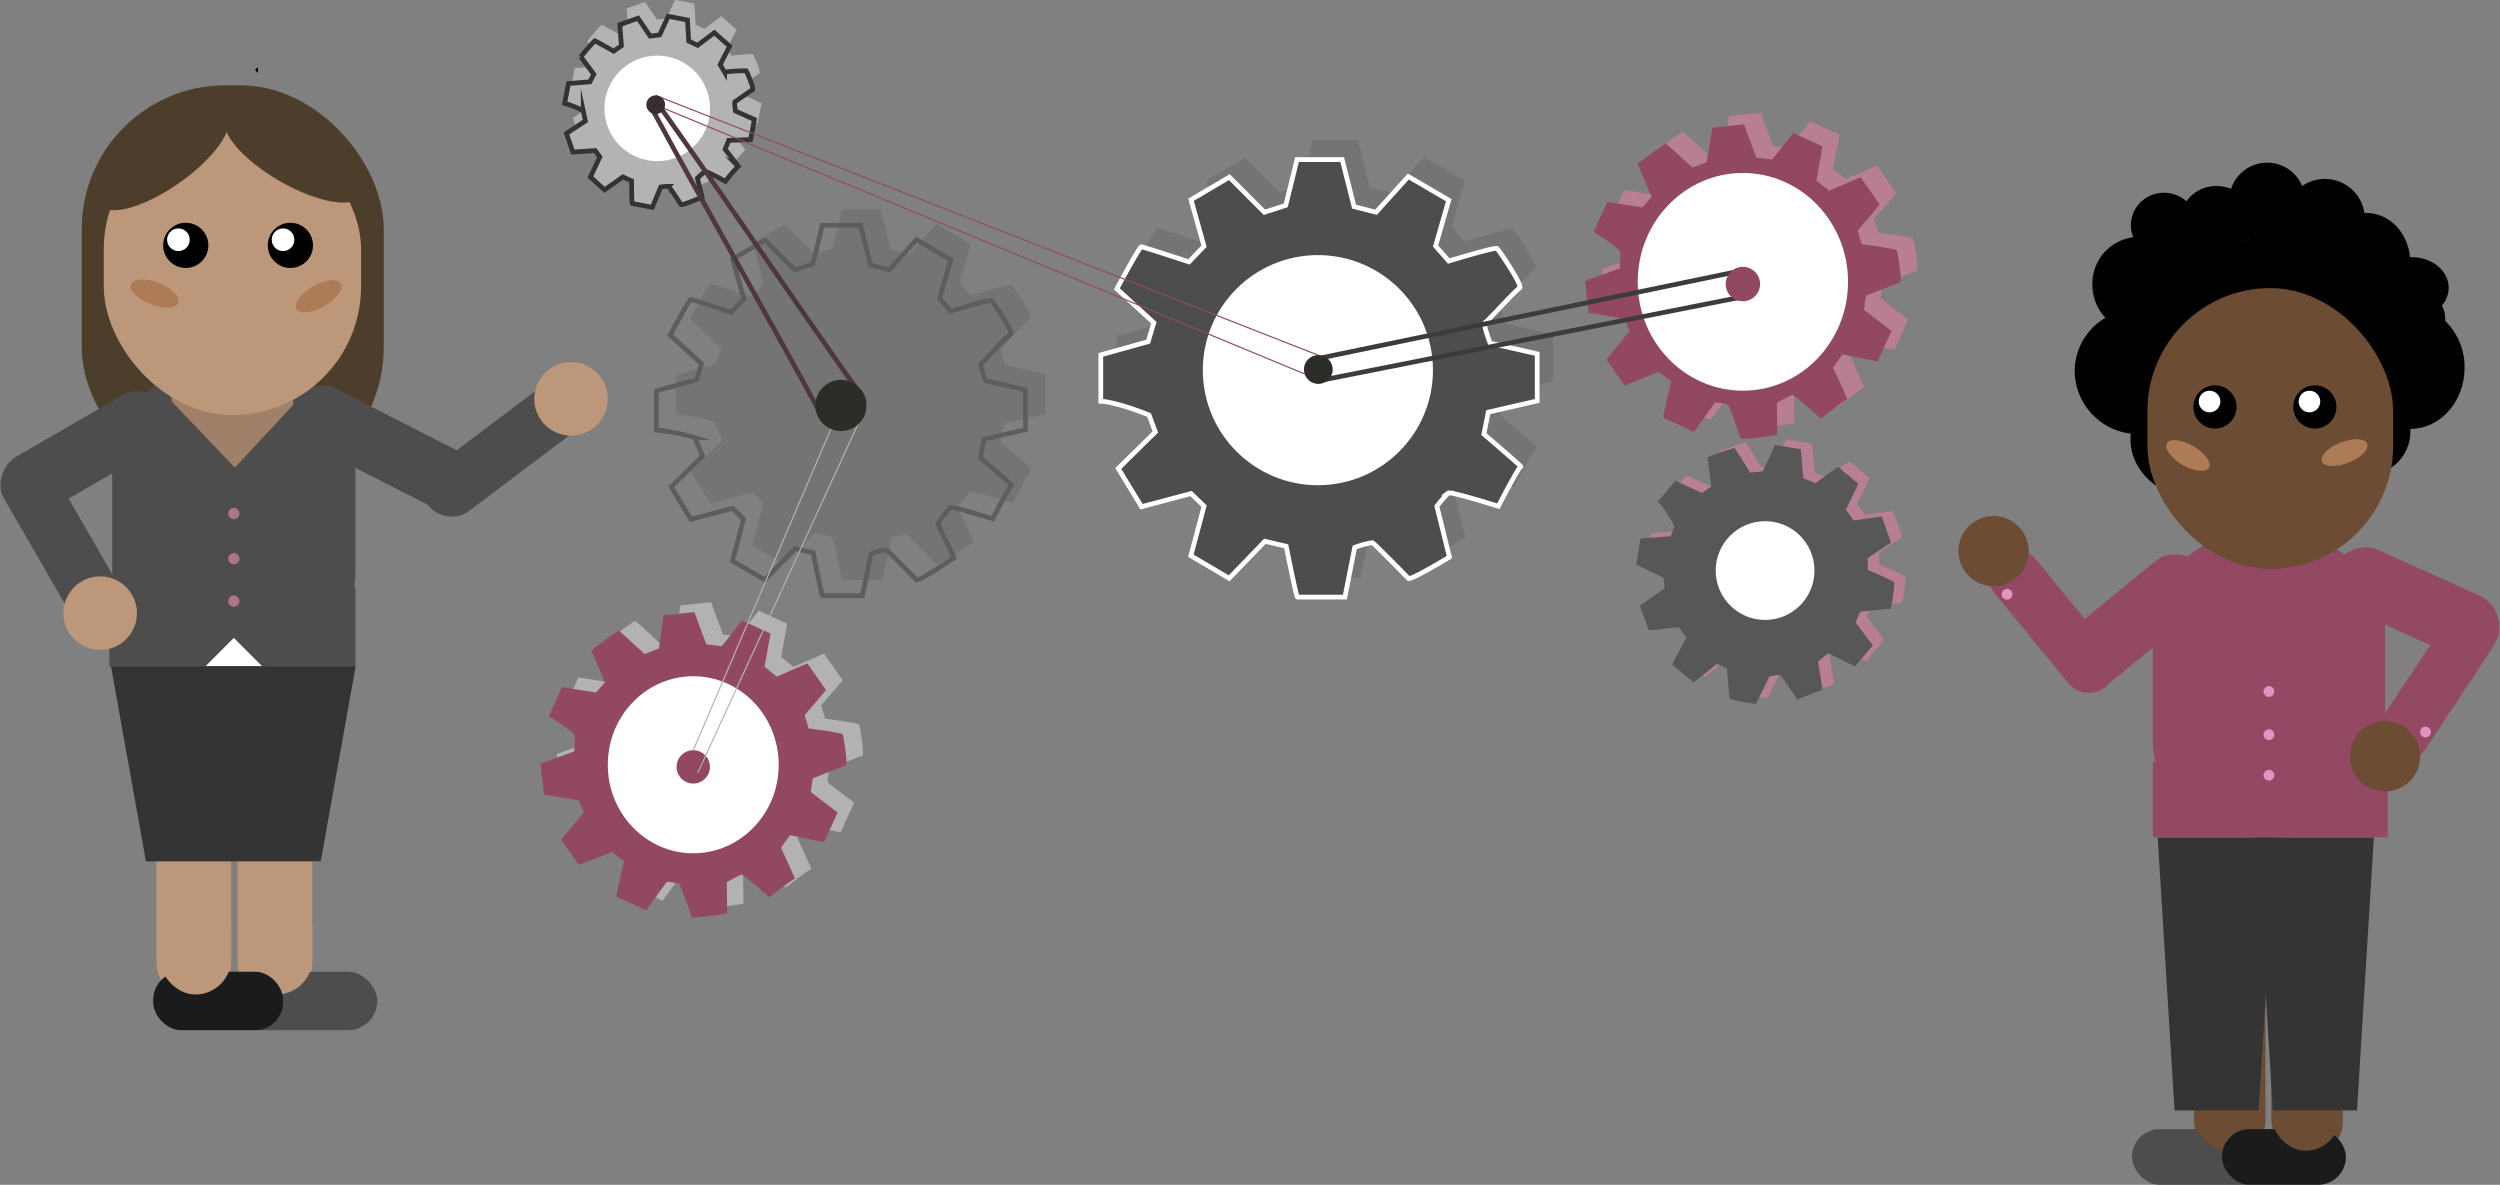 <svg xmlns="http://www.w3.org/2000/svg" viewBox="0 0 527.55 250.02"><rect x="0" y="0" width="527.55" height="250.02" fill="#808080" stroke="none"/><defs><style>.cls-1{fill:#ce7f9b;}.cls-1,.cls-4{opacity:0.72;}.cls-12,.cls-16,.cls-2{fill:#b3b3b3;}.cls-3{fill:#b2b2b2;}.cls-4{fill:#706f6f;}.cls-5{fill:#575756;}.cls-20,.cls-6{fill:#4e4d4d;}.cls-6{stroke:#fff;}.cls-11,.cls-12,.cls-13,.cls-14,.cls-16,.cls-17,.cls-6,.cls-9{stroke-miterlimit:10;}.cls-7{fill:#924863;}.cls-8{fill:#fff;}.cls-11,.cls-9{fill:none;}.cls-17,.cls-9{stroke:#3c3c3b;}.cls-10,.cls-13{fill:#f5b1d0;}.cls-11{stroke:#5d5d5c;}.cls-12{stroke:#333;}.cls-13{stroke:#4e3740;}.cls-14{fill:#924964;stroke:#924964;}.cls-14,.cls-16{stroke-width:0.25px;}.cls-15{fill:#362e32;}.cls-16{stroke:#b3b3b3;}.cls-17{fill:#3c3c3b;}.cls-18{fill:#2d2d27;}.cls-19{fill:#4d3e2c;}.cls-21{fill:#a08068;}.cls-22{fill:#bc9779;}.cls-23{fill:#ad7585;}.cls-24{fill:#343434;}.cls-25{fill:#1b1b1b;}.cls-26{fill:#010101;}.cls-27{fill:#ad7b55;}.cls-28{fill:#934964;}.cls-29{fill:#6c4c32;}.cls-30{fill:#5c3f2b;}.cls-31{fill:#e293bf;}</style></defs><g id="Ebene_1" data-name="Ebene 1"><path class="cls-1" d="M496.13,183.57l5.44.91.54,6.14,2.58,1,4.73-3.45,4.29,3.6-2.62,5.43,1.64,2.29,5.92-.82,2,5.5-4.91,3.3,0,2.48s5.56,2.34,5.59,2.67-.5,5.68-1,5.56-5.7.61-6,.52-1.18,2.37-1.18,2.37l3.62,4.78L513,230.37l-5.55-2.84-2.17,1.74s1,6.27.91,6.06-5.3,1.95-5.3,1.95-3.33-5.24-3.72-5.26a18.41,18.41,0,0,0-2.13.35l-2.86,5.84s-5.6-.84-5.61-1.26-.45-6.07-.58-6.28a11.92,11.92,0,0,0-2.07-.92L479,233.66l-4.47-3.76c-.12-.1,3-5.74,3-5.74L475.87,222l-6.36.67-1.83-5.21,5.21-3.66-.25-2.24-5.77-2.71.85-5.49,6.43-.5.75-2.11c-2.18-4.07-3.49-5.17-3.49-5.17l3.71-4.42,5.58,2.56,2-1.34-.81-6.18a60.13,60.13,0,0,1,5.68-2c.18.15,3.33,5.24,3.33,5.24l2.69-.29Z" transform="translate(-119.2 -90.85)"/><path class="cls-2" d="M251.45,92.63l3.84-1.37L257.85,95l2-.25,1.81-3.93,4.07.79.26,4.44,1.88.89,3.53-2.66,3.23,2.85-2,3.89.92,1.59s4.43-.5,4.57-.29,1.72,3.84,1.35,4-3.46,2.44-3.71,2.51.09,2,.09,2l4.06,1.77-.82,4.24-4.6.17-.78,1.9s2.93,3.67,2.77,3.58a32.23,32.23,0,0,0-2.72,3.16s-4-2.18-4.29-2a19.58,19.58,0,0,0-1.65,1.45l1,4s-4.3,1.83-4.45,1.57-2.47-3.76-2.63-3.85a9,9,0,0,0-1.67.15l-1.76,4.29-4.24-.82c-.11,0-.14-4.77-.14-4.77l-1.83-.82-3.86,2.71-3.06-2.7,2-4.23-1-1.36-4.69.33-1.43-3.85,4-2.64-.46-2.13a21.06,21.06,0,0,0-3.93-1.58l.81-4.18,4.52-.36.84-1.6-2.75-3.69S246,96,246.16,96.06s4,2.18,4,2.18l1.63-1.15Z" transform="translate(-119.2 -90.85)"/><path class="cls-3" d="M262.77,218.61l6.47-.68,2.53,6.81,3.26.38,4.29-5.4,6,2.75-1.28,7,2.58,2.09,6.47-2.79,3.94,5.63-4.54,5.29.83,2.81s7.06.9,7.19,1.27,1.22,6.61.6,6.63-6.28,2.48-6.69,2.49-.59,3.06-.59,3.06l5.61,4.28-2.86,6.26-7.2-1.47-1.92,2.65s3.15,6.79,2.94,6.6-5.41,3.88-5.41,3.88-5.42-4.9-5.87-4.81A33.53,33.53,0,0,0,276,275l.09,6.55s-7.35,1.22-7.48.75-2.42-6.75-2.63-6.95a14.26,14.26,0,0,0-2.64-.4l-4.35,6L252.76,278c-.17-.08,1.59-7.45,1.59-7.45l-2.54-2-7,2.75L241.09,266l4.77-5.79-1-2.47-7.4-1.27-.76-6.5,7.14-2.59.1-3.48a33.13,33.13,0,0,0-5.49-3.93l2.82-6.18,7.15,1.15,1.89-2.16L247.46,226s5.56-4.22,5.81-4.1,5.43,4.9,5.43,4.9l3-1.17Z" transform="translate(-119.2 -90.85)"/><path class="cls-1" d="M484.08,115.32l6.67-.69,2.62,7,3.36.39,4.42-5.57,6.2,2.83L506,126.5l2.66,2.16,6.68-2.88,4,5.81-4.68,5.46.86,2.89s7.28.93,7.42,1.31,1.25,6.82.62,6.84-6.48,2.55-6.9,2.57-.61,3.15-.61,3.15l5.78,4.42L519,164.68l-7.42-1.52-2,2.74s3.25,7,3,6.8-5.58,4-5.58,4-5.6-5.06-6.06-5a34.36,34.36,0,0,0-3.19,1.67l.09,6.77s-7.57,1.25-7.72.77-2.49-7-2.7-7.17a14.57,14.57,0,0,0-2.73-.42l-4.49,6.17-6.45-2.95c-.17-.08,1.64-7.68,1.64-7.68l-2.61-2-7.23,2.84-3.84-5.5,4.92-6-1-2.55-7.63-1.3-.78-6.71,7.36-2.67.1-3.58a34.55,34.55,0,0,0-5.66-4.06l2.91-6.37,7.37,1.19,2-2.23-2.95-7s5.73-4.35,6-4.24,5.6,5.06,5.6,5.06l3.05-1.2Z" transform="translate(-119.2 -90.85)"/><path class="cls-4" d="M373.86,128.89l8.08-4.76,7.41,7.41,4.5-1.46,2.38-9.66h9.53l2.51,9.93,4.63,1.19,6.82-7.54,8.53,5-2.78,9.66,2.78,3.18s9.8-3,10.19-2.65,5.56,7.94,4.77,8.34-6.75,7-7.28,7.28S437,159.2,437,159.2l9.92,2.25v9.92l-10.32,2.38-.93,4.64s8.21,7,7.81,6.88-4.76,8.33-4.76,8.33-10.06-3.17-10.59-2.78a30.81,30.81,0,0,0-2.38,2.78l2.65,10.72s-8.21,5-8.67,4.5-7.21-7.41-7.61-7.54a21.07,21.07,0,0,0-3.71,1.06l-2.11,10.45h-9.93c-.26,0-2.38-10.72-2.38-10.72l-4.5-1.06-7.54,7.81-8.08-4.76,2.78-10.46L373.86,191l-10.45,2.78-4.9-8.08,7.81-7.67L365,174.42c-7.28-2.92-10.19-2.92-10.19-2.92v-9.79l10.05-2.78,1.2-4-7.81-7.14S363,139,363.41,139s10.06,3.18,10.06,3.18l3.17-3.31Z" transform="translate(-119.2 -90.85)"/><path class="cls-4" d="M278,142.21l6.83-4,6.28,6.28,3.81-1.23,2-8.18H305l2.13,8.4,3.92,1,5.77-6.39,7.23,4.26-2.35,8.18,2.35,2.69s8.29-2.58,8.63-2.24,4.71,6.72,4,7.06-5.71,5.94-6.16,6.16.9,3.7.9,3.7l8.4,1.9v8.41l-8.74,2-.78,3.93s6.94,5.93,6.61,5.82-4,7.06-4,7.06-8.51-2.69-9-2.35a39.4,39.4,0,0,0-2.62,3.38l3.44,7.23s-7.54,5.07-7.94,4.63-6.1-6.28-6.44-6.39a17.79,17.79,0,0,0-3.14.9l-1.79,8.85H297c-.23,0-2-9.08-2-9.08l-3.81-.89-6.39,6.61-6.83-4,2.35-8.85L278,194.76l-8.85,2.35L265,190.28l6.61-6.5-1.66-3.91a39.75,39.75,0,0,0-8.09-1.58V170l8.52-2.36,1-3.36-6.61-6.05s4-7.51,4.37-7.51,8.51,2.69,8.51,2.69l2.69-2.8Z" transform="translate(-119.2 -90.85)"/><path class="cls-5" d="M493.76,184.74l5.44.91.53,6.15,2.58,1,4.73-3.46,4.3,3.61-2.63,5.43,1.64,2.29,5.93-.82,1.94,5.49-4.91,3.31.05,2.48s5.57,2.34,5.6,2.66-.51,5.69-1,5.57-5.7.6-6,.52-1.18,2.37-1.18,2.37l3.63,4.77-3.76,4.47L505,228.71l-2.17,1.74s1.05,6.26.92,6.05-5.31,2-5.31,2-3.33-5.24-3.72-5.26a18.55,18.55,0,0,0-2.12.35l-2.87,5.83s-5.6-.84-5.61-1.25-.44-6.07-.57-6.28a12.38,12.38,0,0,0-2.07-.93l-4.91,3.91-4.48-3.76c-.12-.1,3-5.73,3-5.73l-1.63-2.18-6.35.66-1.84-5.2,5.21-3.66-.25-2.24L464.5,210l.85-5.49,6.42-.51.76-2.11c-2.18-4.06-3.49-5.17-3.49-5.17l3.7-4.41,5.59,2.56,2-1.34-.81-6.18a60.13,60.13,0,0,1,5.68-2c.18.15,3.33,5.24,3.33,5.24l2.68-.29Z" transform="translate(-119.2 -90.85)"/><path class="cls-6" d="M370.53,133l8.08-4.77,7.41,7.41,4.5-1.45,2.38-9.66h9.53l2.51,9.92,4.63,1.19,6.82-7.54,8.53,5-2.78,9.66,2.78,3.18s9.8-3,10.19-2.65,5.56,7.94,4.77,8.34-6.75,7-7.28,7.28,1.06,4.36,1.06,4.36l9.92,2.25v9.93l-10.32,2.38-.93,4.63s8.21,7,7.81,6.88-4.76,8.34-4.76,8.34-10.06-3.18-10.59-2.78a30.81,30.81,0,0,0-2.38,2.78l2.65,10.72s-8.21,5-8.67,4.5-7.22-7.41-7.61-7.54a20.29,20.29,0,0,0-3.71,1L403,216.85H393c-.26,0-2.38-10.72-2.38-10.72l-4.5-1.06-7.54,7.81-8.08-4.76,2.78-10.46L370.53,195l-10.45,2.78-4.9-8.07L363,182l-1.32-3.57c-7.28-2.91-10.19-2.91-10.19-2.91v-9.79l10-2.78,1.19-4-7.8-7.15s4.76-8.86,5.16-8.86,10.06,3.17,10.06,3.17l3.17-3.31Z" transform="translate(-119.2 -90.85)"/><path class="cls-7" d="M259.25,220.69l6.47-.67,2.53,6.81,3.26.38,4.29-5.41,6,2.75-1.28,7,2.58,2.08,6.47-2.79,3.94,5.64L289,241.76l.84,2.8s7.05.91,7.19,1.27,1.21,6.61.6,6.63-6.28,2.48-6.69,2.5-.6,3.06-.6,3.06l5.61,4.28-2.86,6.26-7.2-1.48L284,269.74s3.16,6.79,2.94,6.59-5.41,3.88-5.41,3.88-5.42-4.9-5.87-4.8a33.76,33.76,0,0,0-3.1,1.62l.09,6.56s-7.34,1.21-7.48.75-2.41-6.76-2.63-7a14.26,14.26,0,0,0-2.64-.4l-4.35,6-6.26-2.86c-.17-.07,1.59-7.45,1.59-7.45l-2.53-2-7,2.75-3.72-5.34,4.77-5.79-1-2.47-7.4-1.26-.76-6.51,7.14-2.59.1-3.47a33,33,0,0,0-5.49-3.94l2.82-6.17,7.15,1.15,1.9-2.17-2.87-6.75s5.57-4.22,5.82-4.11,5.42,4.91,5.42,4.91l3-1.17Z" transform="translate(-119.2 -90.85)"/><ellipse class="cls-8" cx="146.29" cy="161.38" rx="18.03" ry="18.68"/><circle class="cls-8" cx="278.1" cy="78.11" r="24.28"/><circle class="cls-8" cx="372.47" cy="120.4" r="10.42"/><path class="cls-9" d="M288.88,132.26" transform="translate(-119.2 -90.85)"/><path class="cls-10" d="M266.45,116.08" transform="translate(-119.2 -90.85)"/><path class="cls-11" d="M273.8,145.53l6.84-4,6.27,6.27,3.81-1.23,2-8.18h8.06l2.13,8.4,3.93,1,5.77-6.38,7.22,4.25-2.35,8.18,2.35,2.69s8.29-2.57,8.63-2.24,4.71,6.73,4,7.06-5.71,5.94-6.16,6.16.9,3.7.9,3.7l8.4,1.91v8.4l-8.74,2-.78,3.92s6.95,5.94,6.61,5.83-4,7.06-4,7.06-8.52-2.69-9-2.36a40.63,40.63,0,0,0-2.61,3.38l3.43,7.23s-7.54,5.08-7.93,4.63-6.11-6.27-6.45-6.39a17.91,17.91,0,0,0-3.13.9l-1.8,8.85h-8.4c-.23,0-2-9.07-2-9.07l-3.81-.9-6.38,6.61-6.84-4,2.35-8.85-2.35-2.25L265,200.44l-4.15-6.84,6.61-6.5-1.66-3.91a40.74,40.74,0,0,0-8.09-1.58v-8.29l8.52-2.35,1-3.36-6.61-6.05s4-7.51,4.37-7.51,8.51,2.69,8.51,2.69l2.69-2.8Z" transform="translate(-119.2 -90.85)"/><path class="cls-12" d="M250,96.06l3.84-1.37,2.55,3.78,2-.25,1.82-3.93,4.06.78.26,4.45,1.88.89,3.53-2.66,3.23,2.85-2,3.89.93,1.58a33.51,33.51,0,0,1,4.56-.29c.14.21,1.72,3.85,1.35,4s-3.46,2.44-3.7,2.51.09,2,.09,2l4,1.78-.81,4.24-4.61.16-.77,1.9s2.92,3.67,2.76,3.58a35.08,35.08,0,0,0-2.72,3.17A34.22,34.22,0,0,0,268,127a21.16,21.16,0,0,0-1.64,1.45l1,4s-4.29,1.83-4.45,1.56-2.47-3.75-2.63-3.84a9,9,0,0,0-1.66.15l-1.77,4.28-4.24-.81c-.11,0-.13-4.77-.13-4.77l-1.84-.83-3.86,2.72-3-2.7,2-4.24-1-1.35-4.69.32L238.73,119l4-2.63-.46-2.13a20.64,20.64,0,0,0-3.92-1.59l.8-4.18,4.53-.35.83-1.6-2.74-3.69a42.92,42.92,0,0,1,2.93-3.36c.17,0,4,2.18,4,2.18l1.63-1.15Z" transform="translate(-119.2 -90.85)"/><circle class="cls-8" cx="138.69" cy="22.87" r="11.14"/><path class="cls-13" d="M300.83,174.14c-14.21-20-27.87-40.37-42.08-60.38" transform="translate(-119.2 -90.85)"/><path class="cls-13" d="M293,179.32c-11.9-22-24.33-43.54-36.24-65.56" transform="translate(-119.2 -90.85)"/><path class="cls-14" d="M394.5,169.76,257.57,113" transform="translate(-119.2 -90.85)"/><path class="cls-14" d="M397.67,165.93,257.57,111" transform="translate(-119.2 -90.85)"/><path class="cls-7" d="M480.54,117.8l6.67-.7,2.61,7,3.36.39,4.43-5.58,6.19,2.84-1.31,7.2,2.66,2.15,6.67-2.87,4.06,5.81-4.68,5.45.86,2.9s7.28.93,7.42,1.31,1.25,6.81.62,6.84-6.48,2.55-6.9,2.56-.61,3.16-.61,3.16l5.78,4.42-3,6.45L508,165.64l-2,2.74s3.25,7,3,6.8-5.58,4-5.58,4-5.6-5.05-6.06-5a34.69,34.69,0,0,0-3.2,1.67l.1,6.76s-7.58,1.26-7.72.77-2.49-7-2.71-7.17a15.25,15.25,0,0,0-2.72-.41L476.67,182l-6.45-3c-.18-.08,1.63-7.68,1.63-7.68l-2.61-2L462,172.19l-3.83-5.5,4.92-6-1-2.55-7.63-1.3-.78-6.71,7.36-2.67.1-3.58a33.7,33.7,0,0,0-5.66-4.06l2.91-6.37,7.37,1.18,2-2.22-3-7s5.74-4.35,6-4.23,5.6,5.06,5.6,5.06l3-1.21Z" transform="translate(-119.2 -90.85)"/><ellipse class="cls-8" cx="367.78" cy="59.47" rx="22.19" ry="22.97"/><circle class="cls-15" cx="138.37" cy="22.1" r="1.98"/><circle class="cls-7" cx="146.29" cy="161.83" r="3.52"/><path class="cls-16" d="M300.83,174.14" transform="translate(-119.2 -90.85)"/><line class="cls-16" x1="146.29" y1="158.31" x2="177.46" y2="85.56"/><line class="cls-16" x1="147.25" y1="163.06" x2="182.86" y2="85.56"/><line class="cls-17" x1="367.78" y1="57.06" x2="277.26" y2="75.83"/><line class="cls-17" x1="368.57" y1="62.47" x2="278.47" y2="80.31"/><circle class="cls-18" cx="278.19" cy="77.97" r="3.04"/><circle class="cls-18" cx="177.46" cy="85.56" r="5.4"/><circle class="cls-7" cx="367.78" cy="59.94" r="3.63"/></g><g id="Ebene_5" data-name="Ebene 5"><rect class="cls-19" x="17.25" y="18" width="63.73" height="85.65" rx="30.31"/><rect class="cls-20" x="23.68" y="78.3" width="51.33" height="62.29" rx="20"/><rect class="cls-20" x="23.08" y="123.87" width="51.93" height="16.71"/><rect class="cls-21" x="36.21" y="70.88" width="25.66" height="29.34" rx="12.83"/><polygon class="cls-20" points="56.51 105.97 37.41 101.79 32.03 80.3 56.51 105.97"/><polygon class="cls-20" points="42.78 105.97 61.41 101.79 66.65 80.3 42.78 105.97"/><rect class="cls-22" x="33.01" y="169.43" width="15.76" height="41.8" rx="7.88"/><rect class="cls-22" x="50.14" y="169.43" width="15.76" height="41.8" rx="7.88"/><path class="cls-20" d="M190.63,188.46V200.4a5.39,5.39,0,0,1-5.38,5.37h-2.38a5.38,5.38,0,0,1-5.37-5.37V188.46Z" transform="translate(-119.2 -90.85)"/><rect class="cls-20" x="179.17" y="178.71" width="41.57" height="13.02" rx="6.51" transform="translate(-13.22 -161.48) rotate(27.02)"/><rect class="cls-20" x="205.93" y="180.46" width="37.61" height="11.8" rx="5.9" transform="translate(397.18 109.17) rotate(143.02)"/><circle class="cls-22" cx="120.5" cy="84.17" r="7.76"/><polygon class="cls-8" points="55.31 140.58 43.38 140.58 49.34 134.61 55.31 140.58"/><circle class="cls-23" cx="49.34" cy="108.35" r="1.19"/><circle class="cls-23" cx="49.34" cy="117.9" r="1.19"/><circle class="cls-23" cx="49.34" cy="126.85" r="1.19"/><polygon class="cls-24" points="75.06 140.58 67.68 181.76 30.79 181.76 23.42 140.58 75.06 140.58"/><rect class="cls-20" x="48.77" y="205.06" width="30.84" height="12.33" rx="6.17"/><rect class="cls-22" x="50.83" y="187.93" width="15.08" height="21.93" rx="7.54"/><rect class="cls-25" x="32.33" y="205.06" width="27.41" height="12.33" rx="5.9"/><rect class="cls-22" x="33.7" y="187.93" width="15.08" height="21.93" rx="7.54"/><rect class="cls-20" x="117.69" y="179.77" width="39.15" height="13.2" rx="6.6" transform="translate(-193.99 2.75) rotate(-30)"/><rect class="cls-20" x="112.74" y="198.28" width="37.61" height="11.8" rx="5.9" transform="translate(123.4 -102.69) rotate(60)"/><circle class="cls-22" cx="21.14" cy="129.39" r="7.76"/><path class="cls-26" d="M148.64,121.43h0l0,0Z" transform="translate(-119.2 -90.85)"/><path class="cls-26" d="M148.64,121.43h0l0,0Z" transform="translate(-119.2 -90.85)"/><path class="cls-26" d="M148.64,121.43h0l0,0Z" transform="translate(-119.2 -90.85)"/><path class="cls-26" d="M173.55,106.12a.64.64,0,0,1,0,.07.36.36,0,0,1-.07-.1A.24.24,0,0,1,173.55,106.12Z" transform="translate(-119.2 -90.85)"/><path class="cls-26" d="M173.63,105.45a2.93,2.93,0,0,1-.08.67.64.64,0,0,1,0,.07.36.36,0,0,1-.07-.1,6.49,6.49,0,0,1-.39-.62,6.22,6.22,0,0,0,.54-.35C173.62,105.23,173.63,105.34,173.63,105.45Z" transform="translate(-119.2 -90.85)"/><path class="cls-26" d="M173.63,105.45a2.93,2.93,0,0,1-.08.67.64.64,0,0,1,0,.07.36.36,0,0,1-.07-.1,6.49,6.49,0,0,1-.39-.62,6.22,6.22,0,0,0,.54-.35C173.62,105.23,173.63,105.34,173.63,105.45Z" transform="translate(-119.2 -90.85)"/><path class="cls-26" d="M173.63,105.45a2.93,2.93,0,0,1-.08.67.64.64,0,0,1,0,.07.36.36,0,0,1-.07-.1,6.49,6.49,0,0,1-.39-.62,6.22,6.22,0,0,0,.54-.35C173.62,105.23,173.63,105.34,173.63,105.45Z" transform="translate(-119.2 -90.85)"/><rect class="cls-22" x="21.89" y="25.52" width="54.31" height="62.07" rx="27.16"/><circle class="cls-26" cx="39.2" cy="51.78" r="4.77"/><circle class="cls-26" cx="61.28" cy="51.78" r="4.77"/><circle class="cls-8" cx="37.65" cy="50.59" r="2.39"/><circle class="cls-8" cx="59.73" cy="50.59" r="2.39"/><ellipse class="cls-27" cx="151.83" cy="152.78" rx="2.39" ry="5.37" transform="translate(-165.12 147.32) rotate(-68.53)"/><ellipse class="cls-27" cx="186.45" cy="153.38" rx="5.37" ry="2.39" transform="translate(-170.91 22.92) rotate(-30)"/><ellipse class="cls-19" cx="153.69" cy="124.69" rx="16.35" ry="5.82" transform="translate(-162.95 20.19) rotate(-35.1)"/><ellipse class="cls-19" cx="181.1" cy="124" rx="5.82" ry="16.35" transform="translate(-136.04 127.99) rotate(-60)"/></g><g id="Ebene_6" data-name="Ebene 6"><polygon class="cls-28" points="471.96 143.64 490.19 139.65 495.32 119.14 471.96 143.64"/><polygon class="cls-28" points="485.06 143.64 467.27 139.65 462.27 119.14 485.06 143.64"/><rect class="cls-29" x="479.34" y="204.23" width="15.05" height="39.9" rx="7.52"/><rect class="cls-29" x="462.99" y="204.23" width="15.05" height="39.9" rx="7.52"/><rect class="cls-30" x="466.83" y="100.34" width="24.5" height="37.6" rx="12.25"/><rect class="cls-28" x="573.49" y="203.73" width="49" height="63.81" rx="20" transform="translate(1076.79 380.41) rotate(-180)"/><rect class="cls-28" x="573.49" y="251.59" width="49.57" height="15.95" transform="translate(1077.36 428.27) rotate(-180)"/><path class="cls-28" d="M576.91,226.52v11.39A5.15,5.15,0,0,0,582,243h2.28a5.16,5.16,0,0,0,5.13-5.13V226.52Z" transform="translate(-119.2 -90.85)"/><rect class="cls-28" x="610.42" y="211.15" width="37.37" height="13.79" rx="6.89" transform="translate(994.15 584.17) rotate(-155.78)"/><rect class="cls-28" x="615.15" y="229.94" width="35.9" height="11.27" rx="5.63" transform="translate(-32.8 541.49) rotate(-56.38)"/><circle class="cls-29" cx="503.29" cy="159.59" r="7.41"/><rect class="cls-28" x="550.59" y="215.14" width="37.37" height="13.79" rx="6.89" transform="translate(1031.18 -57.76) rotate(140.68)"/><rect class="cls-28" x="534.24" y="216.26" width="35.9" height="11.27" rx="5.63" transform="translate(611.23 698.84) rotate(-129.32)"/><circle class="cls-29" cx="420.68" cy="116.29" r="7.41"/><circle class="cls-31" cx="478.79" cy="145.92" r="1.14"/><circle class="cls-31" cx="478.79" cy="155.04" r="1.14"/><circle class="cls-31" cx="478.79" cy="163.58" r="1.14"/><circle class="cls-31" cx="511.84" cy="154.47" r="1.14"/><circle class="cls-31" cx="423.53" cy="125.41" r="1.14"/><rect class="cls-20" x="569.1" y="329.09" width="29.44" height="11.77" rx="5.89" transform="translate(1048.44 579.11) rotate(-180)"/><rect class="cls-29" x="462.99" y="221.89" width="14.39" height="20.93" rx="7.2"/><rect class="cls-25" x="588.07" y="329.09" width="26.17" height="11.77" rx="5.89" transform="translate(1083.11 579.11) rotate(180)"/><rect class="cls-29" x="479.34" y="221.89" width="14.39" height="20.93" rx="7.2"/><polygon class="cls-24" points="476.07 176.75 479.62 234.32 497.38 234.32 500.93 176.75 476.07 176.75"/><polygon class="cls-24" points="480.17 176.75 476.63 234.32 458.87 234.32 455.32 176.75 480.17 176.75"/><path class="cls-26" d="M617,156.47s0,0,0,0,0,0,0,0S617,156.47,617,156.47Z" transform="translate(-119.2 -90.85)"/><path class="cls-26" d="M617,156.47s0,0,0,0,0,0,0,0S617,156.47,617,156.47Z" transform="translate(-119.2 -90.85)"/><path class="cls-26" d="M617,156.47s0,0,0,0,0,0,0,0S617,156.47,617,156.47Z" transform="translate(-119.2 -90.85)"/><path class="cls-26" d="M568.85,182.35a9.28,9.28,0,0,0-.07,1.19c0,6.93,6.44,12.55,14.39,12.55a15.86,15.86,0,0,0,8.4-2.36,16,16,0,0,0,8.58,2.36c6.07,0,11.17-3,12.54-7.1a9.35,9.35,0,0,0,5.92,2.08,9.1,9.1,0,0,0,9.22-9q0-.36,0-.72h0c6.32,0,11.44-5.78,11.44-12.91a13.55,13.55,0,0,0-4.09-9.88,3,3,0,0,0,0-.52,5.69,5.69,0,0,0-.69-2.72,5.71,5.71,0,0,0,1.43-3.73c0-3.57-3.47-6.46-7.75-6.46h-.41c-.48-5.25-4.41-9.33-9.18-9.33h-.45a8.4,8.4,0,0,0-8.41-7.19A8.59,8.59,0,0,0,605,130.1a8,8,0,0,0-15,.62,7.51,7.51,0,0,0-1.24-.41,7.85,7.85,0,0,0-8.18,3,7.15,7.15,0,0,0-4.73-1.78,6.92,6.92,0,0,0-7,6.82,6.64,6.64,0,0,0,.51,2.56,9.89,9.89,0,0,0-8.63,10,10.27,10.27,0,0,0,2.75,7A13.15,13.15,0,0,0,557,169.19,13.41,13.41,0,0,0,568.85,182.35Zm24.3-41.44a5.69,5.69,0,0,0,.52.33,5.94,5.94,0,0,1-.38.59.21.21,0,0,1-.06.1.64.64,0,0,0,0-.07,2.73,2.73,0,0,1-.07-.64C593.14,141.12,593.15,141,593.15,140.91ZM617,156.45s0,0,0,0,0,0,0,0S617,156.46,617,156.45Z" transform="translate(-119.2 -90.85)"/><path class="cls-26" d="M593.21,141.86a.64.64,0,0,1,0,.07.21.21,0,0,0,.06-.1S593.24,141.85,593.21,141.86Z" transform="translate(-119.2 -90.85)"/><path class="cls-26" d="M593.14,141.22a2.73,2.73,0,0,0,.07.64.64.64,0,0,1,0,.07.21.21,0,0,0,.06-.1,5.94,5.94,0,0,0,.38-.59,5.69,5.69,0,0,1-.52-.33C593.15,141,593.14,141.12,593.14,141.22Z" transform="translate(-119.2 -90.85)"/><path class="cls-26" d="M593.14,141.22a2.73,2.73,0,0,0,.07.64.64.64,0,0,1,0,.07.21.21,0,0,0,.06-.1,5.94,5.94,0,0,0,.38-.59,5.69,5.69,0,0,1-.52-.33C593.15,141,593.14,141.12,593.14,141.22Z" transform="translate(-119.2 -90.85)"/><path class="cls-26" d="M593.14,141.22a2.73,2.73,0,0,0,.07.64.64.64,0,0,1,0,.07.21.21,0,0,0,.06-.1,5.94,5.94,0,0,0,.38-.59,5.69,5.69,0,0,1-.52-.33C593.15,141,593.14,141.12,593.14,141.22Z" transform="translate(-119.2 -90.85)"/><rect class="cls-29" x="453.15" y="60.8" width="51.85" height="59.25" rx="25.92"/><circle class="cls-26" cx="488.48" cy="85.87" r="4.56"/><circle class="cls-26" cx="467.4" cy="85.87" r="4.56"/><circle class="cls-8" cx="487.34" cy="84.73" r="2.28"/><circle class="cls-8" cx="466.26" cy="84.73" r="2.28"/><ellipse class="cls-27" cx="613.95" cy="186.4" rx="5.13" ry="2.28" transform="translate(-144.83 146.76) rotate(-21.47)"/><ellipse class="cls-27" cx="580.9" cy="186.97" rx="2.28" ry="5.13" transform="translate(9.33 505.71) rotate(-60)"/></g></svg>